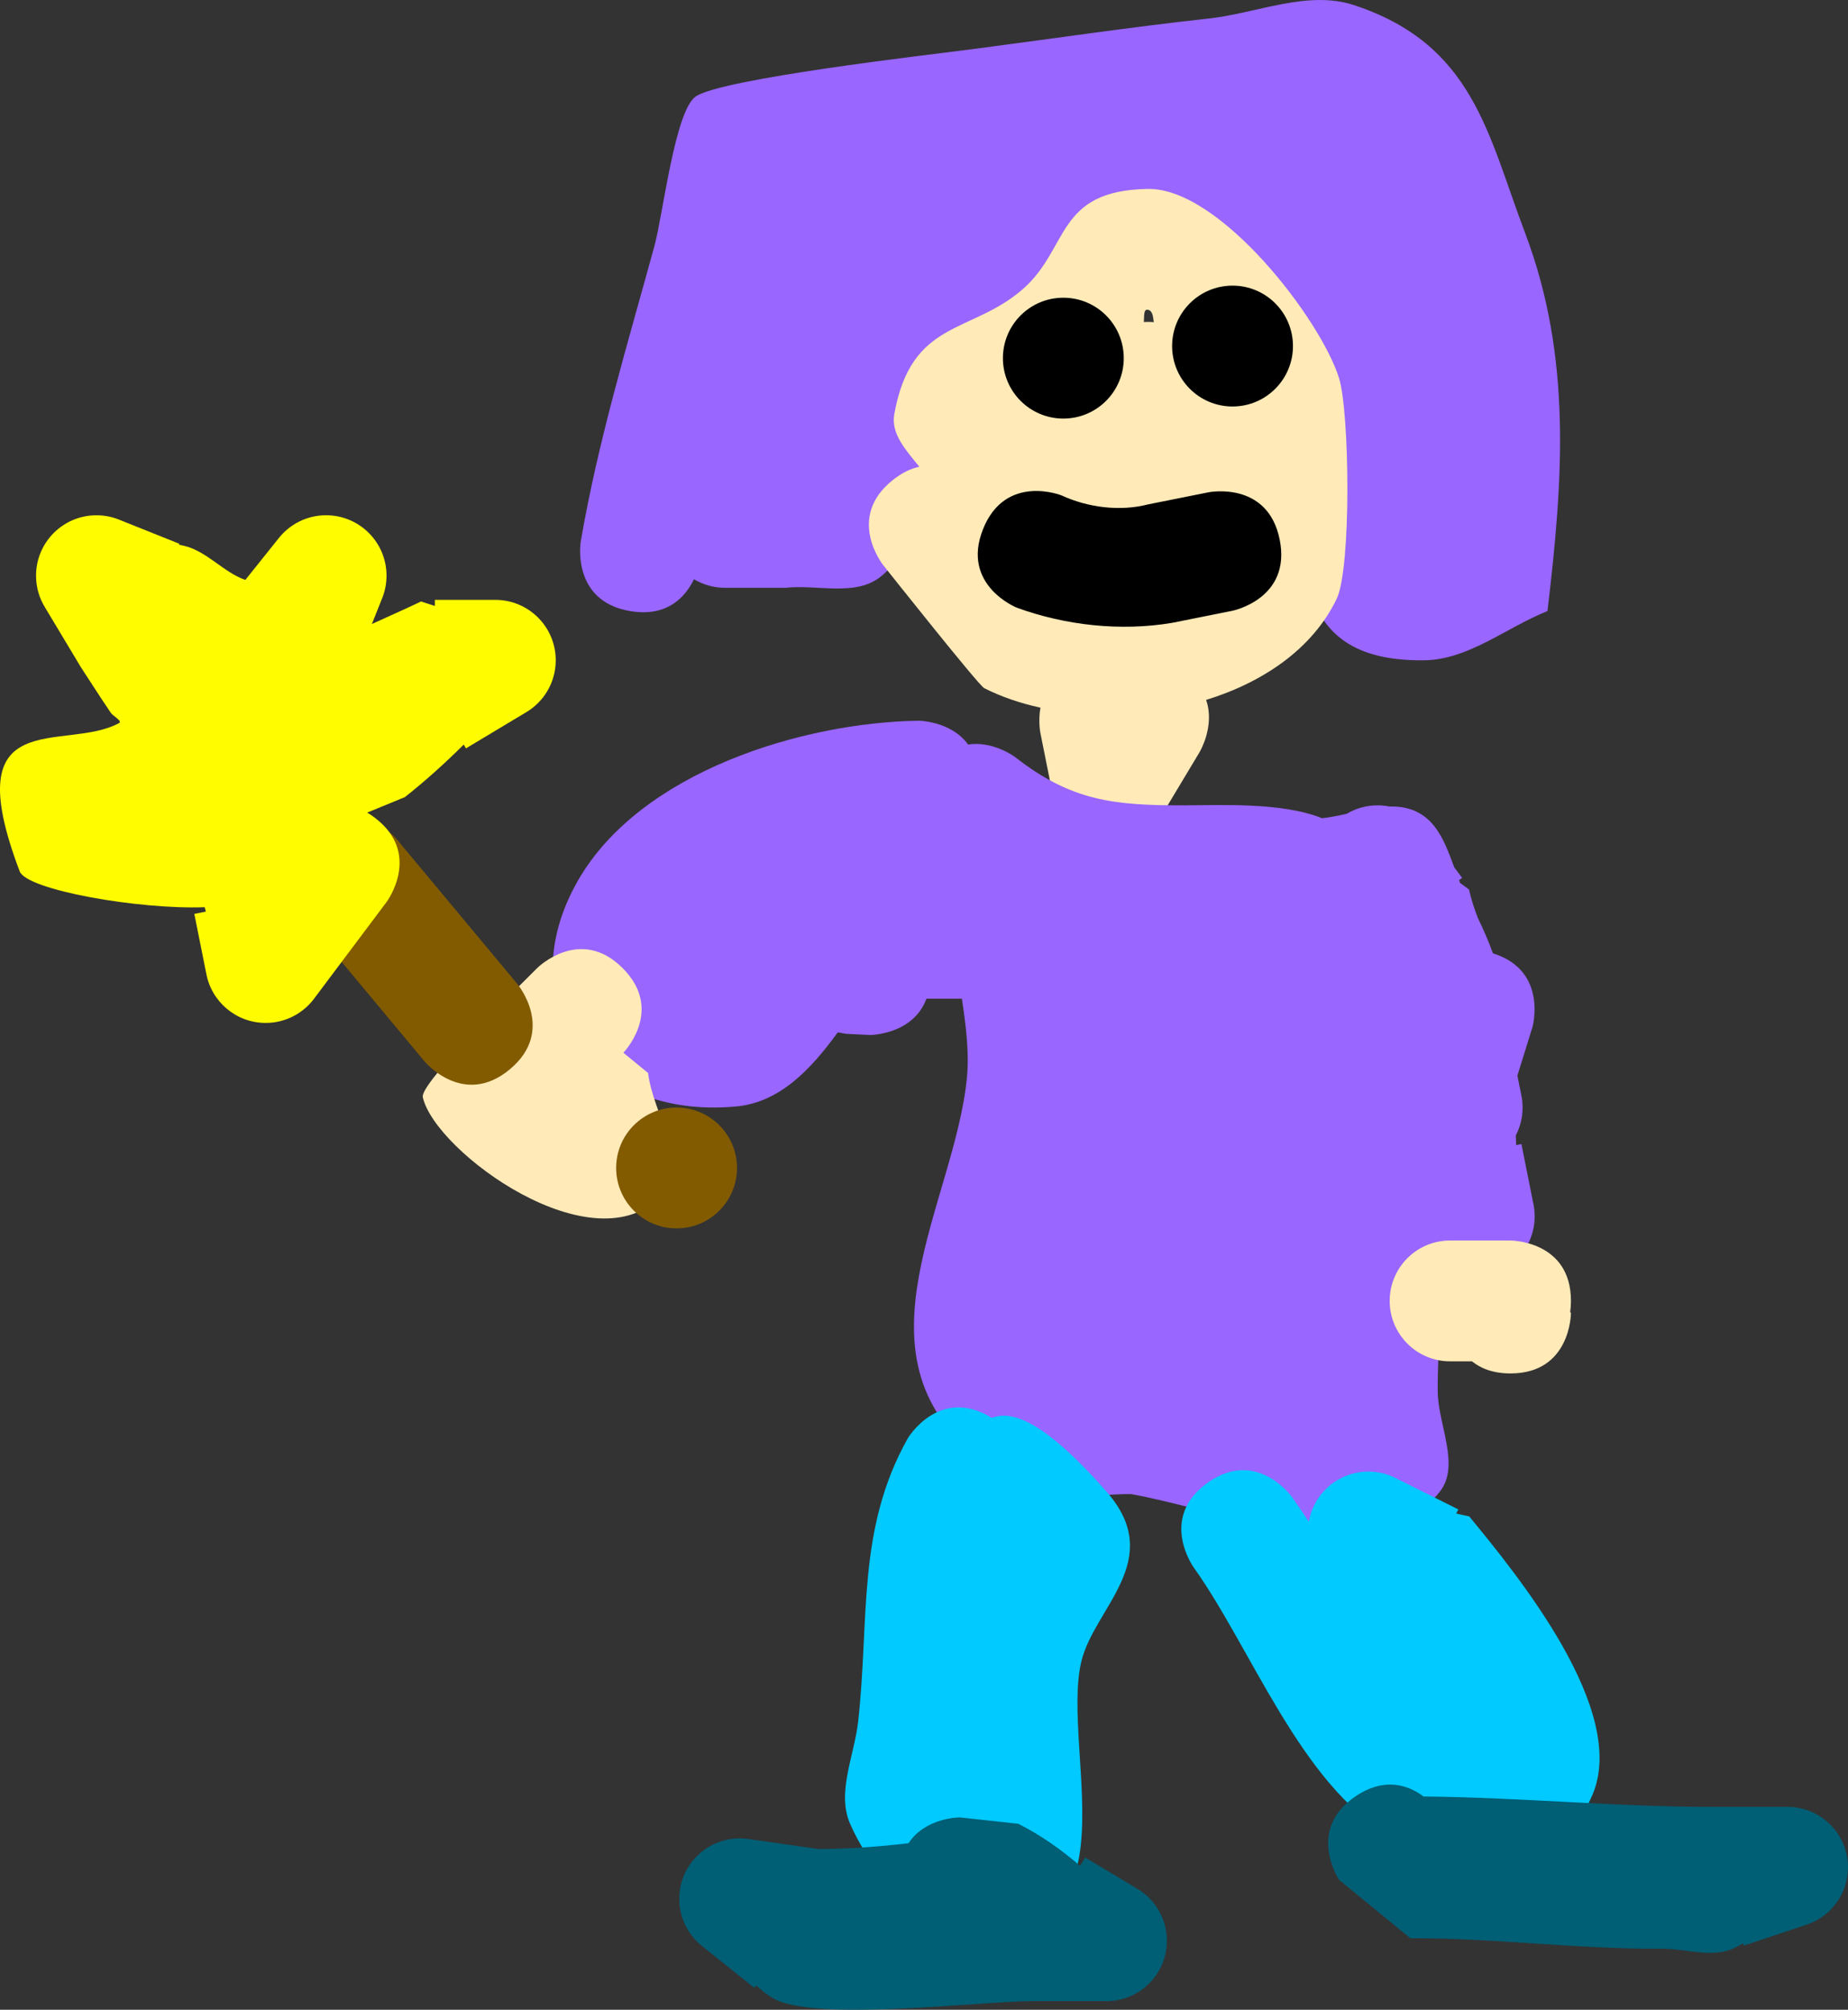 <svg version="1.1" xmlns="http://www.w3.org/2000/svg" xmlns:xlink="http://www.w3.org/1999/xlink" width="108.052" height="117.502" viewBox="0,0,108.052,117.502"><rect x="0" y="0" width="108.052" height="117.502" fill="#333333" stroke="none"/><g transform="translate(-192.255,-74.015)"><g data-paper-data="{&quot;isPaintingLayer&quot;:true}" fill-rule="nonzero" stroke="none" stroke-width="0.5" stroke-linecap="butt" stroke-linejoin="miter" stroke-miterlimit="10" stroke-dasharray="" stroke-dashoffset="0" style="mix-blend-mode: normal"><path d="M229.114,109.747c-3.485,-0.581 -2.904,-4.066 -2.904,-4.066c1.004,-5.864 2.74,-11.548 4.31,-17.286c0.497,-1.817 1.2,-7.919 2.417,-8.742c1.536,-1.039 13.46,-2.413 15.973,-2.738c4.672,-0.606 9.333,-1.304 14.016,-1.817c2.822,-0.309 5.784,-1.673 8.482,-0.788c7.013,2.301 7.839,7.578 10.01,13.301c2.763,7.284 2.229,14.47 1.317,22.13c-2.403,0.96 -4.622,2.85 -7.21,2.879c-8.304,0.093 -6.66,-6.499 -8.23,-11.712c-0.732,-2.429 -2.093,-4.638 -2.827,-7.067c-0.518,-1.715 0.622,-4.378 -0.916,-5.295c-3.337,-1.99 -7.811,2.951 -9.978,4.394c-1.074,0.715 -2.305,1.189 -3.33,1.973c-1.453,1.111 -3.276,2.225 -3.769,3.986c-0.836,2.986 -0.316,6.999 -2.784,8.875c-1.472,1.119 -3.676,0.405 -5.514,0.607h-3.533v0c-0.663,0 -1.283,-0.182 -1.813,-0.5c-0.469,0.975 -1.512,2.232 -3.715,1.865z" fill="#9966ff"/><path d="M262.404,117.973l-2.087,3.478c-0.61,1.058 -1.754,1.771 -3.063,1.771c-1.737,0 -3.181,-1.253 -3.478,-2.905l-0.694,-3.469c0,0 -0.132,-0.658 0.007,-1.459c-1.189,-0.258 -2.303,-0.639 -3.289,-1.141c-0.331,-0.169 -5.562,-6.763 -5.906,-7.193c0,0 -2.207,-2.759 0.552,-4.966c0.546,-0.437 1.07,-0.679 1.56,-0.787c-0.793,-0.98 -1.666,-1.927 -1.464,-3.065c0.993,-5.579 4.489,-4.672 7.518,-7.32c2.736,-2.392 1.902,-5.768 7.313,-5.856c4.209,-0.069 10.112,7.634 11.178,11.07c0.615,1.981 0.725,11.095 -0.141,12.895c-1.405,2.922 -4.301,4.883 -7.634,5.911c0.531,1.527 -0.374,3.035 -0.374,3.035zM259.375,92.128c-0.264,-0.054 -0.215,0.358 -0.239,0.715c0.079,-0.005 0.159,-0.008 0.239,-0.008c0.115,0 0.229,0.006 0.342,0.016c-0.045,-0.331 -0.066,-0.667 -0.342,-0.723zM255.909,108.645c0.285,0.018 0.583,0.029 0.888,0.033c-0.154,-0.164 -0.293,-0.344 -0.413,-0.535c-0.195,0.209 -0.356,0.38 -0.475,0.502z" fill="#ffeab8"/><path d="M267.079,105.568c0.693,3.465 -2.772,4.158 -2.772,4.158l-3.533,0.707c-2.997,0.501 -6.218,0.151 -9.072,-0.891c0,0 -3.281,-1.312 -1.968,-4.593c1.312,-3.281 4.593,-1.968 4.593,-1.968c1.54,0.711 3.42,0.948 5.061,0.523l3.533,-0.707c0,0 3.465,-0.693 4.158,2.772z" fill="#000000"/><path d="M250.895,94.955c0,-1.951 1.582,-3.533 3.533,-3.533c1.951,0 3.533,1.582 3.533,3.533c0,1.951 -1.582,3.533 -3.533,3.533c-1.951,0 -3.533,-1.582 -3.533,-3.533z" fill="#000000"/><path d="M260.788,94.248c0,-1.951 1.582,-3.533 3.533,-3.533c1.951,0 3.533,1.582 3.533,3.533c0,1.951 -1.582,3.533 -3.533,3.533c-1.951,0 -3.533,-1.582 -3.533,-3.533z" fill="#000000"/><path d="M277.634,125.643l0.513,0.376c0.123,0.561 0.307,1.115 0.517,1.667c0.33,0.669 0.626,1.36 0.881,2.067c3.255,1.015 2.307,4.332 2.307,4.332l-0.875,2.814l0.221,1.105c0.054,0.246 0.083,0.502 0.083,0.764c0,0.588 -0.144,1.142 -0.398,1.63c0.011,0.188 0.018,0.376 0.022,0.565l0.307,-0.061l0.692,3.462c0.054,0.246 0.083,0.502 0.083,0.764c0,1.951 -1.582,3.533 -3.533,3.533c-0.976,0 -1.859,-0.395 -2.498,-1.035l-0.082,-0.082c0.178,1.196 0.331,2.394 0.443,3.595c0.131,1.407 -0.018,2.827 0,4.24c0.025,1.947 1.329,4.306 0.13,5.841c-3.71,4.75 -13.428,0.936 -18.071,0.148c-1.303,-0.017 -2.642,0.251 -3.91,-0.052c-1.76,-0.42 -3.595,-0.956 -5.014,-2.078c-7.655,-6.053 -1.359,-14.915 -0.66,-22.233c0.141,-1.473 -0.064,-3.042 -0.295,-4.598c-0.684,0 -1.387,0 -2.074,0c-0.787,2.12 -3.301,2.12 -3.301,2.12l-1.4,-0.069c-0.16,-0.033 -0.323,-0.06 -0.486,-0.082c-1.61,2.218 -3.426,4.101 -5.953,4.332c-8.495,0.774 -13.308,-6.087 -9.245,-13.193c3.66,-6.402 13.175,-9.259 19.91,-9.362c0,0 1.897,0 2.911,1.39c1.474,-0.221 2.742,0.73 2.742,0.73c3.289,2.573 5.772,2.836 9.893,2.827c2.057,-0.005 5.727,-0.195 8.058,0.753c0.473,-0.049 0.957,-0.149 1.443,-0.258c0.528,-0.315 1.146,-0.495 1.805,-0.495c0.239,0 0.473,0.024 0.699,0.069c0.593,-0.015 1.163,0.075 1.69,0.357c1.14,0.611 1.618,1.902 2.093,3.195l0.464,0.618l-0.181,0.135c0.022,0.056 0.044,0.111 0.067,0.167z" fill="#9966ff"/><path d="M280.575,154.315c-1.015,0 -1.738,-0.291 -2.253,-0.707c-0.694,0 -1.28,0 -1.28,0c-1.951,0 -3.533,-1.582 -3.533,-3.533c0,-1.951 1.582,-3.533 3.533,-3.533h3.533c0,0 3.533,0 3.533,3.533c0,0.233 -0.015,0.451 -0.044,0.654l0.044,0.053c0,0 0,3.533 -3.533,3.533z" fill="#ffeab8"/><path d="M228.705,135.565l1.443,1.184c0.283,2.368 2.457,5.343 0.849,7.105c-3.963,4.344 -13.326,-2.51 -14.022,-5.695c-0.177,-0.809 5.515,-6.366 6.687,-7.543c0,0 2.498,-2.498 4.997,0c2.295,2.295 0.373,4.591 0.046,4.949z" fill="#ffeab8"/><path d="M228.281,142.301c0,-1.951 1.582,-3.533 3.533,-3.533c1.951,0 3.533,1.582 3.533,3.533c0,1.951 -1.582,3.533 -3.533,3.533c-1.951,0 -3.533,-1.582 -3.533,-3.533z" fill="#825b00"/><path d="M210.473,122.627c2.714,-2.262 4.976,0.452 4.976,0.452c1.508,1.81 5.559,6.67 7.067,8.48c0,0 2.262,2.714 -0.452,4.976c-2.714,2.262 -4.976,-0.452 -4.976,-0.452c-1.508,-1.81 -3.016,-3.619 -4.524,-5.429l-2.543,-3.051c0,0 -2.262,-2.714 0.452,-4.976z" fill="#825b00"/><path d="M213.726,121.524c0.139,0.083 0.28,0.177 0.422,0.284c2.827,2.12 0.707,4.947 0.707,4.947c-0.707,0.942 -1.413,1.884 -2.12,2.827l-2.095,2.794c-0.643,0.877 -1.681,1.446 -2.851,1.446c-1.737,0 -3.181,-1.253 -3.478,-2.905l-0.694,-3.469l0.675,-0.135c-0.024,-0.085 -0.046,-0.17 -0.068,-0.256c-3.847,0.144 -10.403,-1.004 -10.817,-2.095c-3.761,-9.907 2.623,-6.942 5.802,-8.668c0.227,-0.123 -0.334,-0.396 -0.479,-0.609c-0.596,-0.876 -1.163,-1.772 -1.745,-2.659l-2.09,-3.484c-0.338,-0.542 -0.533,-1.182 -0.533,-1.868c0,-1.951 1.582,-3.533 3.533,-3.533c0.492,0 0.961,0.101 1.387,0.282l3.459,1.384l-0.022,0.055c0.093,0.019 0.187,0.039 0.28,0.06c1.335,0.302 2.321,1.555 3.601,1.999l1.943,-2.429c0.647,-0.823 1.651,-1.352 2.779,-1.352c1.951,0 3.533,1.582 3.533,3.533c0,0.492 -0.101,0.961 -0.282,1.387l-0.575,1.439c0.956,-0.442 1.925,-0.86 2.873,-1.317l0.812,0.261v-0.356h3.533c1.951,0 3.533,1.582 3.533,3.533c0,1.31 -0.712,2.453 -1.771,3.063l-3.478,2.087l-0.132,-0.22c-1.093,1.085 -2.234,2.117 -3.44,3.07z" fill="#fffc00"/><path d="M250.247,156.916c1.293,-0.525 3.33,0.459 6.712,4.317c3.482,3.971 -0.707,6.757 -1.474,9.905c-1.316,5.398 3.959,18.244 -8.193,14.807c-2.415,-0.683 -4.342,-3.007 -5.337,-5.311c-0.789,-1.825 0.25,-3.971 0.473,-5.946c0.677,-6.005 -0.101,-11.233 2.913,-16.595c0,0 1.818,-3.03 4.848,-1.212c0.02,0.012 0.039,0.024 0.059,0.036z" fill="#00caff"/><path d="M278.163,162.676c2.751,3.352 9.344,11.346 7.192,16.299c-2.407,5.539 -8.154,4.444 -11.884,2.321c-5.143,-2.929 -8.066,-10.947 -11.433,-15.656c0,0 -2.054,-2.875 0.821,-4.929c2.875,-2.054 4.929,0.821 4.929,0.821c0.341,0.478 0.672,0.963 0.995,1.453c0.285,-1.665 1.736,-2.932 3.482,-2.932c0.593,0 1.153,0.146 1.644,0.405l3.613,1.806l-0.122,0.243z" fill="#00caff"/><path d="M245.378,181.78c0.99,-1.509 2.993,-1.509 2.993,-1.509l3.418,0.373c1.307,0.654 2.504,1.5 3.619,2.46l0.295,-0.491l3.008,1.805c1.058,0.61 1.771,1.754 1.771,3.063c0,1.951 -1.582,3.533 -3.533,3.533h-4.289c-3.136,0 -12.936,1.254 -15.261,-0.199c-0.335,-0.21 -0.643,-0.449 -0.927,-0.713l-0.111,0.138l-3.038,-2.43c-0.823,-0.647 -1.352,-1.651 -1.352,-2.779c0,-1.951 1.582,-3.533 3.533,-3.533c0.191,0 0.378,0.015 0.56,0.044l4.042,0.577c1.76,-0.003 3.521,-0.133 5.271,-0.338z" fill="#005e75"/><path d="M271.531,179.026c1.722,-1.148 3.107,-0.615 3.96,0.023c5.708,0.053 11.275,0.614 16.993,0.609h4.289c1.951,0 3.533,1.582 3.533,3.533c0,1.589 -1.049,2.934 -2.493,3.378l-3.599,1.2l-0.044,-0.132c-0.166,0.094 -0.335,0.183 -0.507,0.268c-1.269,0.623 -2.828,0.037 -4.242,0.046c-4.963,0.029 -9.78,-0.63 -14.704,-0.613l-4.165,-3.411c0,0 -1.96,-2.94 0.98,-4.9z" fill="#005e75"/></g></g></svg>